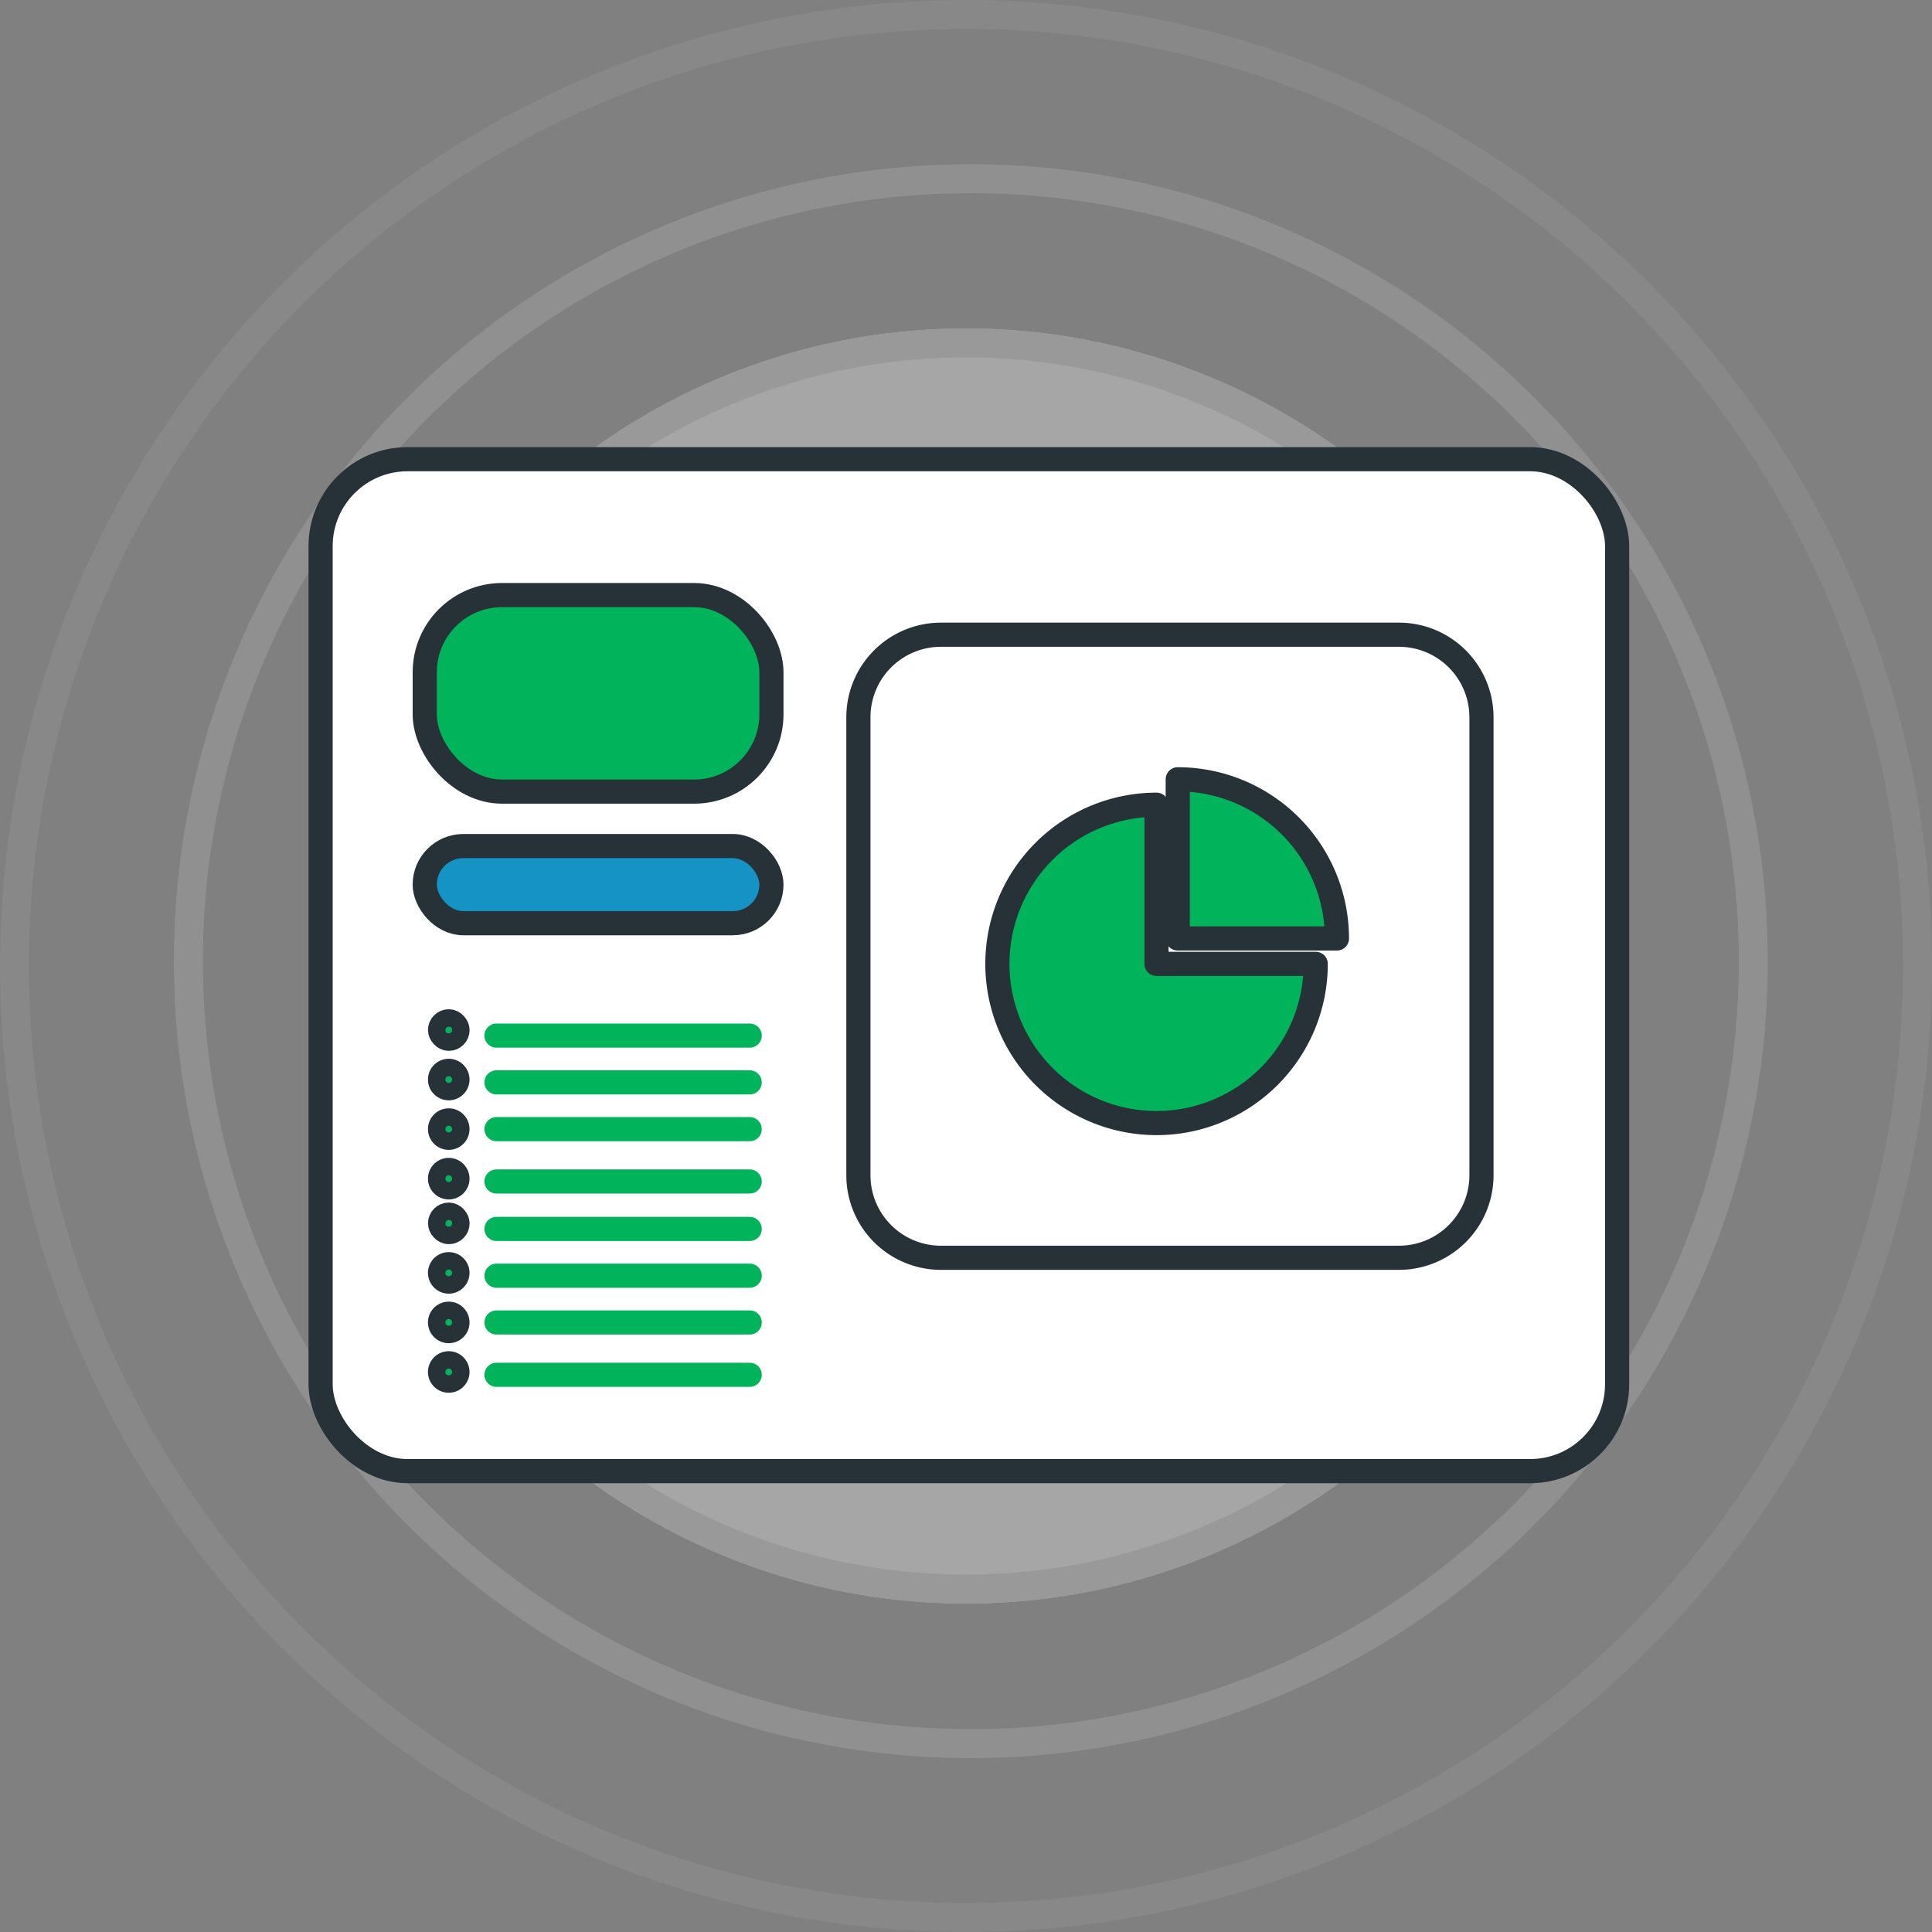 <svg xmlns="http://www.w3.org/2000/svg" width="200" height="200" viewBox="0 0 200 200">
  <rect x="0" y="0" width="200" height="200" fill="#808080" stroke="none"/>
  <g id="webinar_img" transform="translate(-824 -430.026)">
    <g id="Ellipse_28" data-name="Ellipse 28" transform="translate(858 464.026)" fill="#fff" stroke="#d3d3d3" stroke-width="3" opacity="0.3">
      <circle cx="66" cy="66" r="66" stroke="none"/>
      <circle cx="66" cy="66" r="64.5" fill="none"/>
    </g>
    <g id="Ellipse_29" data-name="Ellipse 29" transform="translate(842 447.026)" fill="none" stroke="#d3d3d3" stroke-width="3" opacity="0.2">
      <circle cx="82.5" cy="82.5" r="82.5" stroke="none"/>
      <circle cx="82.5" cy="82.5" r="81" fill="none"/>
    </g>
    <g id="Ellipse_30" data-name="Ellipse 30" transform="translate(824 430.026)" fill="none" stroke="#d3d3d3" stroke-width="3" opacity="0.1">
      <circle cx="100" cy="100" r="100" stroke="none"/>
      <circle cx="100" cy="100" r="98.5" fill="none"/>
    </g>
    <g id="Group_88" data-name="Group 88" transform="translate(857.188 477.562)">
      <rect id="Rectangle_20" data-name="Rectangle 20" width="134.216" height="104.754" rx="9" transform="translate(0 0)" fill="#fff" stroke="#263238" stroke-linecap="round" stroke-linejoin="round" stroke-width="2.5"/>
      <g id="Group_83" data-name="Group 83" transform="translate(55.673 18.169)">
        <g id="Group_81" data-name="Group 81" transform="translate(0)">
          <g id="Group_80" data-name="Group 80" transform="translate(0)">
            <path id="Rectangle_19" data-name="Rectangle 19" d="M8.546,0h47.41A8.545,8.545,0,0,1,64.5,8.545v47.41A8.546,8.546,0,0,1,55.955,64.5H8.545A8.545,8.545,0,0,1,0,55.956V8.546A8.546,8.546,0,0,1,8.546,0Z" transform="translate(0 64.501) rotate(-90)" fill="#fff" stroke="#263238" stroke-linecap="round" stroke-linejoin="round" stroke-width="2.5"/>
          </g>
        </g>
        <g id="Group_82" data-name="Group 82" transform="translate(14.387 14.968)">
          <path id="Path_220" data-name="Path 220" d="M250.5,140.526A16.477,16.477,0,1,0,266.981,157H250.5Z" transform="translate(-234.026 -137.894)" fill="#01b35b" stroke="#263238" stroke-linecap="round" stroke-linejoin="round" stroke-width="2.5"/>
          <path id="Path_221" data-name="Path 221" d="M281.1,133.889v16.477h16.478A16.478,16.478,0,0,0,281.1,133.889Z" transform="translate(-262.428 -133.889)" fill="#01b35b" stroke="#263238" stroke-linecap="round" stroke-linejoin="round" stroke-width="2.5"/>
        </g>
      </g>
      <g id="Group_84" data-name="Group 84" transform="translate(18.209 59.67)">
        <line id="Line_2" data-name="Line 2" x2="26.213" transform="translate(0 0)" fill="none" stroke="#01b35b" stroke-linecap="round" stroke-linejoin="round" stroke-width="2.5"/>
        <line id="Line_3" data-name="Line 3" x2="26.213" transform="translate(0 4.841)" fill="none" stroke="#01b35b" stroke-linecap="round" stroke-linejoin="round" stroke-width="2.5"/>
        <line id="Line_4" data-name="Line 4" x2="26.213" transform="translate(0 9.682)" fill="none" stroke="#01b35b" stroke-linecap="round" stroke-linejoin="round" stroke-width="2.5"/>
        <line id="Line_5" data-name="Line 5" x2="26.213" transform="translate(0 15.1)" fill="none" stroke="#01b35b" stroke-linecap="round" stroke-linejoin="round" stroke-width="2.5"/>
      </g>
      <g id="Group_85" data-name="Group 85" transform="translate(12.366 58.189)">
        <rect id="Rectangle_21" data-name="Rectangle 21" width="1.809" height="1.809" rx="0.904" transform="translate(0 0)" fill="#01b35b" stroke="#263238" stroke-linecap="round" stroke-linejoin="round" stroke-width="2.5"/>
        <path id="Rectangle_22" data-name="Rectangle 22" d="M.9,0h0a.9.9,0,0,1,.9.9v0a.9.9,0,0,1-.9.9h0A.9.9,0,0,1,0,.9v0A.9.9,0,0,1,.9,0Z" transform="translate(0 5.13)" fill="#01b35b" stroke="#263238" stroke-linecap="round" stroke-linejoin="round" stroke-width="2.5"/>
        <path id="Rectangle_23" data-name="Rectangle 23" d="M.9,0h0a.9.9,0,0,1,.9.9v0a.9.9,0,0,1-.9.9h0A.9.9,0,0,1,0,.9v0A.9.9,0,0,1,.9,0Z" transform="translate(0 10.259)" fill="#01b35b" stroke="#263238" stroke-linecap="round" stroke-linejoin="round" stroke-width="2.5"/>
        <path id="Rectangle_24" data-name="Rectangle 24" d="M.9,0h0a.9.9,0,0,1,.9.9v0a.9.9,0,0,1-.9.9h0A.9.9,0,0,1,0,.9v0A.9.9,0,0,1,.9,0Z" transform="translate(0 15.389)" fill="#01b35b" stroke="#263238" stroke-linecap="round" stroke-linejoin="round" stroke-width="2.5"/>
      </g>
      <g id="Group_86" data-name="Group 86" transform="translate(18.209 79.684)">
        <line id="Line_6" data-name="Line 6" x2="26.213" transform="translate(0 0)" fill="none" stroke="#01b35b" stroke-linecap="round" stroke-linejoin="round" stroke-width="2.5"/>
        <line id="Line_7" data-name="Line 7" x2="26.213" transform="translate(0 4.841)" fill="none" stroke="#01b35b" stroke-linecap="round" stroke-linejoin="round" stroke-width="2.5"/>
        <line id="Line_8" data-name="Line 8" x2="26.213" transform="translate(0 9.682)" fill="none" stroke="#01b35b" stroke-linecap="round" stroke-linejoin="round" stroke-width="2.5"/>
        <line id="Line_9" data-name="Line 9" x2="26.213" transform="translate(0 15.1)" fill="none" stroke="#01b35b" stroke-linecap="round" stroke-linejoin="round" stroke-width="2.5"/>
      </g>
      <g id="Group_87" data-name="Group 87" transform="translate(12.366 78.202)">
        <rect id="Rectangle_25" data-name="Rectangle 25" width="1.809" height="1.809" rx="0.904" transform="translate(0)" fill="#01b35b" stroke="#263238" stroke-linecap="round" stroke-linejoin="round" stroke-width="2.5"/>
        <path id="Rectangle_26" data-name="Rectangle 26" d="M.9,0h0a.9.9,0,0,1,.9.9v0a.9.9,0,0,1-.9.9h0A.9.9,0,0,1,0,.9v0A.9.9,0,0,1,.9,0Z" transform="translate(0 5.13)" fill="#01b35b" stroke="#263238" stroke-linecap="round" stroke-linejoin="round" stroke-width="2.5"/>
        <path id="Rectangle_27" data-name="Rectangle 27" d="M.9,0h0a.9.9,0,0,1,.9.9v0a.9.9,0,0,1-.9.9h0A.9.9,0,0,1,0,.9v0A.9.9,0,0,1,.9,0Z" transform="translate(0 10.259)" fill="#01b35b" stroke="#263238" stroke-linecap="round" stroke-linejoin="round" stroke-width="2.5"/>
        <path id="Rectangle_28" data-name="Rectangle 28" d="M.9,0h0a.9.9,0,0,1,.9.9v0a.9.9,0,0,1-.9.9h0A.9.9,0,0,1,0,.9v0A.9.9,0,0,1,.9,0Z" transform="translate(0 15.389)" fill="#01b35b" stroke="#263238" stroke-linecap="round" stroke-linejoin="round" stroke-width="2.5"/>
      </g>
      <rect id="Rectangle_29" data-name="Rectangle 29" width="35.89" height="20.342" rx="8" transform="translate(10.78 14.067)" fill="#01b35b" stroke="#263238" stroke-linecap="round" stroke-linejoin="round" stroke-width="2.5"/>
      <rect id="Rectangle_30" data-name="Rectangle 30" width="35.89" height="7.985" rx="3.993" transform="translate(10.78 40.048)" fill="#1593c4" stroke="#263238" stroke-linecap="round" stroke-linejoin="round" stroke-width="2.5"/>
    </g>
  </g>
</svg>
